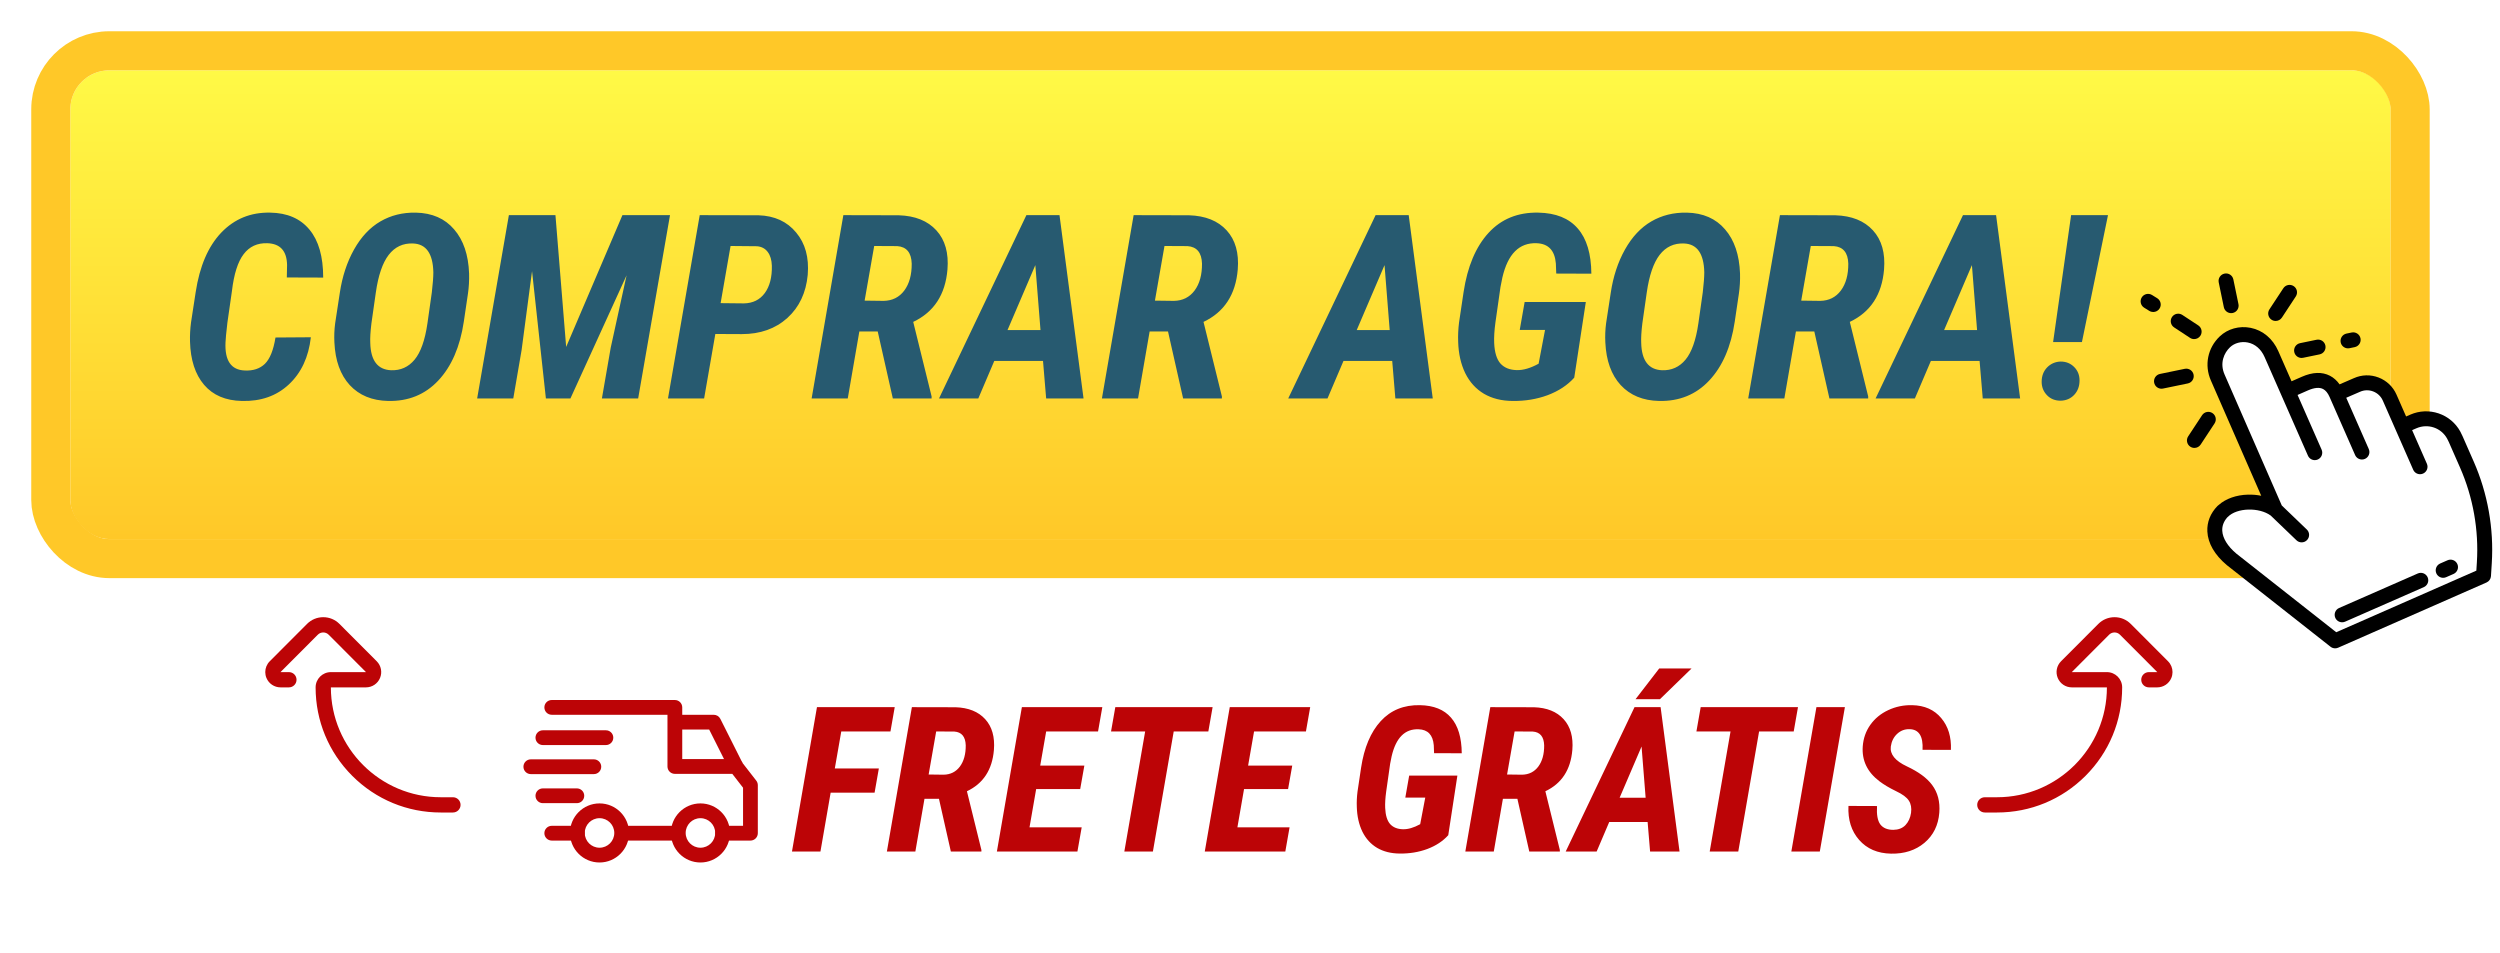 <svg width="320" height="122" viewBox="0 0 320 122" fill="none" xmlns="http://www.w3.org/2000/svg">
<g filter="url(#filter0_d)">
<rect x="9" y="5" width="297" height="60" rx="5" fill="url(#paint0_linear)"/>
<rect x="6.5" y="2.5" width="302" height="65" rx="7.5" stroke="#FFC828" stroke-width="5"/>
</g>
<g filter="url(#filter1_i)">
<path d="M39.79 39.169C39.5 41.715 38.56 43.729 36.97 45.211C35.391 46.683 33.388 47.387 30.96 47.322C28.876 47.279 27.265 46.592 26.126 45.26C24.987 43.928 24.386 42.08 24.321 39.717C24.3 38.911 24.343 38.1 24.45 37.284L25.046 33.4C25.551 30.081 26.642 27.541 28.317 25.779C30.004 24.017 32.093 23.163 34.585 23.217C36.766 23.249 38.442 23.974 39.613 25.392C40.784 26.799 41.369 28.846 41.369 31.531L36.712 31.515L36.745 29.92C36.712 28.115 35.869 27.186 34.215 27.132C32.937 27.089 31.927 27.557 31.186 28.534C30.444 29.501 29.945 31.075 29.687 33.255L29.107 37.3C28.956 38.589 28.876 39.432 28.865 39.83C28.758 42.15 29.574 43.348 31.314 43.423C32.399 43.477 33.264 43.192 33.909 42.569C34.553 41.935 35.004 40.812 35.262 39.201L39.79 39.169ZM49.684 47.322C47.621 47.279 45.983 46.602 44.769 45.292C43.566 43.981 42.911 42.161 42.803 39.83C42.76 39.024 42.792 38.208 42.9 37.38L43.496 33.481C43.808 31.397 44.415 29.549 45.317 27.938C46.219 26.327 47.342 25.129 48.685 24.345C50.027 23.561 51.542 23.185 53.228 23.217C55.312 23.26 56.945 23.974 58.127 25.36C59.319 26.735 59.959 28.62 60.044 31.016C60.066 31.918 60.018 32.772 59.899 33.578L59.368 37.171C58.884 40.394 57.794 42.907 56.097 44.712C54.41 46.506 52.273 47.376 49.684 47.322ZM55.275 33.416C55.404 32.31 55.468 31.456 55.468 30.855C55.415 28.459 54.55 27.229 52.874 27.165C51.585 27.111 50.543 27.6 49.748 28.631C48.964 29.651 48.416 31.257 48.105 33.449L47.541 37.397C47.412 38.46 47.363 39.292 47.395 39.894C47.449 42.15 48.335 43.315 50.054 43.391C51.279 43.434 52.283 42.982 53.067 42.037C53.852 41.092 54.399 39.545 54.711 37.397L55.275 33.416ZM71.098 23.539L72.468 40.41L79.67 23.539H85.761L81.685 47H77.044L78.172 40.506L80.202 31.241L73.016 47H69.874L68.101 30.709L66.764 40.812L65.7 47H61.076L65.136 23.539H71.098ZM91.562 38.75L90.128 47H85.503L89.564 23.539L97.089 23.555C99.141 23.62 100.747 24.355 101.907 25.763C103.078 27.159 103.572 28.964 103.389 31.177C103.174 33.476 102.304 35.318 100.779 36.704C99.253 38.079 97.309 38.766 94.946 38.766L91.562 38.75ZM92.239 34.802L95.22 34.834C96.369 34.813 97.261 34.373 97.894 33.513C98.528 32.643 98.829 31.477 98.797 30.017C98.775 29.275 98.598 28.685 98.265 28.244C97.932 27.804 97.47 27.562 96.879 27.519L93.512 27.487L92.239 34.802ZM112.348 38.428H109.996L108.513 47H103.889L107.949 23.539L115.039 23.555C117.134 23.62 118.74 24.264 119.857 25.489C120.974 26.713 121.447 28.384 121.275 30.5C121.006 33.712 119.545 35.946 116.892 37.203L119.245 46.742V47H114.282L112.348 38.428ZM110.672 34.48L113.105 34.512C114.223 34.491 115.104 34.05 115.748 33.191C116.393 32.321 116.709 31.171 116.699 29.743C116.656 28.335 116.038 27.589 114.846 27.503L111.897 27.487L110.672 34.48ZM133.505 42.198H127.269L125.223 47H120.195L131.378 23.539H135.616L138.693 47H133.908L133.505 42.198ZM128.961 38.251H133.183L132.522 29.936L128.961 38.251ZM149.505 38.428H147.153L145.67 47H141.046L145.106 23.539L152.196 23.555C154.291 23.62 155.897 24.264 157.014 25.489C158.131 26.713 158.604 28.384 158.432 30.5C158.164 33.712 156.703 35.946 154.049 37.203L156.402 46.742V47H151.439L149.505 38.428ZM147.83 34.48L150.263 34.512C151.38 34.491 152.261 34.05 152.905 33.191C153.55 32.321 153.867 31.171 153.856 29.743C153.813 28.335 153.195 27.589 152.003 27.503L149.054 27.487L147.83 34.48ZM178.203 42.198H171.967L169.921 47H164.894L176.076 23.539H180.314L183.392 47H178.606L178.203 42.198ZM173.659 38.251H177.881L177.22 29.936L173.659 38.251ZM201.503 44.341C200.633 45.308 199.5 46.055 198.103 46.581C196.707 47.097 195.208 47.344 193.607 47.322C192.2 47.312 190.981 47.005 189.95 46.404C188.918 45.791 188.118 44.911 187.549 43.761C186.99 42.601 186.689 41.269 186.646 39.765C186.614 38.949 186.652 38.116 186.759 37.268L187.339 33.384C187.833 30.119 188.897 27.594 190.53 25.811C192.163 24.028 194.29 23.163 196.911 23.217C199.145 23.26 200.826 23.936 201.954 25.247C203.093 26.547 203.673 28.475 203.694 31.032L199.199 31.016L199.15 29.727C199.011 28.051 198.189 27.186 196.685 27.132C194.461 27.046 193 28.513 192.302 31.531L192.061 32.74L191.416 37.268C191.276 38.299 191.223 39.18 191.255 39.91C191.309 41.113 191.577 41.989 192.061 42.537C192.555 43.074 193.248 43.353 194.139 43.374C194.977 43.396 195.912 43.122 196.943 42.553L197.765 38.234H194.526L195.154 34.657H202.985L201.503 44.341ZM212.363 47.322C210.301 47.279 208.663 46.602 207.449 45.292C206.246 43.981 205.59 42.161 205.483 39.83C205.44 39.024 205.472 38.208 205.58 37.38L206.176 33.481C206.487 31.397 207.094 29.549 207.997 27.938C208.899 26.327 210.021 25.129 211.364 24.345C212.707 23.561 214.222 23.185 215.908 23.217C217.992 23.26 219.625 23.974 220.807 25.36C221.999 26.735 222.638 28.62 222.724 31.016C222.746 31.918 222.697 32.772 222.579 33.578L222.047 37.171C221.564 40.394 220.474 42.907 218.776 44.712C217.09 46.506 214.952 47.376 212.363 47.322ZM217.955 33.416C218.083 32.31 218.148 31.456 218.148 30.855C218.094 28.459 217.229 27.229 215.554 27.165C214.265 27.111 213.223 27.6 212.428 28.631C211.644 29.651 211.096 31.257 210.784 33.449L210.22 37.397C210.091 38.46 210.043 39.292 210.075 39.894C210.129 42.15 211.015 43.315 212.734 43.391C213.958 43.434 214.963 42.982 215.747 42.037C216.531 41.092 217.079 39.545 217.391 37.397L217.955 33.416ZM232.231 38.428H229.878L228.396 47H223.771L227.832 23.539L234.922 23.555C237.017 23.62 238.623 24.264 239.74 25.489C240.857 26.713 241.33 28.384 241.158 30.5C240.889 33.712 239.428 35.946 236.775 37.203L239.127 46.742V47H234.165L232.231 38.428ZM230.555 34.48L232.988 34.512C234.105 34.491 234.986 34.05 235.631 33.191C236.275 32.321 236.592 31.171 236.582 29.743C236.539 28.335 235.921 27.589 234.729 27.503L231.78 27.487L230.555 34.48ZM253.388 42.198H247.152L245.105 47H240.078L251.261 23.539H255.499L258.576 47H253.791L253.388 42.198ZM248.844 38.251H253.065L252.405 29.936L248.844 38.251ZM266.488 39.781H262.798L265.102 23.539H269.823L266.488 39.781ZM261.332 44.873C261.332 44.132 261.562 43.52 262.024 43.036C262.497 42.553 263.077 42.3 263.765 42.279C264.452 42.279 265.027 42.51 265.489 42.972C265.951 43.434 266.182 44.008 266.182 44.696C266.182 45.437 265.956 46.049 265.505 46.533C265.054 47.016 264.474 47.269 263.765 47.29C263.045 47.29 262.459 47.054 262.008 46.581C261.557 46.108 261.332 45.539 261.332 44.873Z" fill="#275A70"/>
</g>
<path d="M299.056 50.417C298.582 49.338 297.506 48.009 295.02 49.101L292.83 50.064L290.743 45.316C289.486 42.457 286.365 42.245 284.781 43.757C283.634 44.852 283.112 46.597 283.867 48.313L291.269 65.257C289.466 63.892 286.023 63.907 284.481 65.495L284.522 65.434C282.884 67.12 283.159 69.509 285.643 71.597L298.9 82.031L317.891 73.682L317.995 72.027C318.263 67.722 317.498 63.414 315.762 59.465L314.324 56.195C314.25 56.026 314.168 55.86 314.08 55.699C313.077 53.866 310.833 53.11 308.917 53.943L307.49 54.564L305.877 50.895C305.172 49.289 303.29 48.559 301.689 49.276L299.056 50.417Z" fill="white"/>
<path d="M316.636 59.081L315.198 55.811C315.113 55.617 315.019 55.425 314.918 55.24C314.318 54.144 313.334 53.319 312.147 52.916C310.964 52.515 309.681 52.569 308.535 53.067L307.981 53.308L307.273 51.698C307.273 51.698 307.273 51.697 307.273 51.697L306.752 50.511C306.306 49.497 305.491 48.719 304.457 48.321C303.428 47.925 302.308 47.954 301.303 48.402L299.465 49.198C299.125 48.715 298.712 48.346 298.231 48.096C297.225 47.576 296.015 47.62 294.635 48.227L293.319 48.805L291.617 44.932C290.924 43.355 289.637 42.273 288.088 41.964C286.631 41.672 285.148 42.085 284.12 43.066C282.577 44.538 282.134 46.749 282.99 48.696L289.439 63.459C288.899 63.349 288.33 63.3 287.752 63.313C286.253 63.35 284.904 63.828 284.001 64.632C283.941 64.67 283.886 64.716 283.835 64.768C282.927 65.703 282.48 66.833 282.541 68.038C282.617 69.543 283.476 71.027 285.027 72.33C285.034 72.336 285.042 72.343 285.051 72.349L298.307 82.783C298.479 82.918 298.688 82.987 298.899 82.987C299.029 82.987 299.16 82.961 299.283 82.906L318.275 74.558C318.602 74.414 318.822 74.099 318.844 73.742L318.948 72.087C319.225 67.649 318.426 63.152 316.636 59.081ZM308.891 60.129C309.049 60.487 309.399 60.7 309.767 60.7C309.895 60.7 310.026 60.674 310.151 60.619C310.634 60.407 310.854 59.842 310.642 59.359L308.751 55.058L309.298 54.82C310.776 54.177 312.471 54.752 313.24 56.158C313.315 56.295 313.385 56.437 313.448 56.58L314.886 59.85C316.553 63.643 317.298 67.833 317.04 71.968L316.973 73.042L299.039 80.926L286.246 70.856C285.136 69.92 284.498 68.885 284.45 67.941C284.419 67.329 284.629 66.759 285.074 66.244C285.106 66.219 285.137 66.191 285.166 66.161C286.311 64.982 289.164 64.901 290.655 65.994L293.948 69.156C294.133 69.334 294.371 69.423 294.61 69.423C294.861 69.423 295.111 69.325 295.299 69.129C295.665 68.749 295.653 68.143 295.272 67.778L292.068 64.7L284.741 47.928C284.099 46.468 284.681 45.173 285.44 44.449C286.009 43.906 286.88 43.672 287.714 43.839C288.657 44.027 289.422 44.689 289.867 45.701L295.417 58.326C295.575 58.684 295.925 58.898 296.293 58.898C296.421 58.898 296.552 58.872 296.677 58.817C297.16 58.604 297.38 58.04 297.167 57.557L294.089 50.555L295.404 49.977C296.23 49.614 296.885 49.552 297.353 49.794C297.683 49.965 297.962 50.304 298.181 50.802L301.454 58.248C301.611 58.606 301.962 58.819 302.329 58.819C302.458 58.819 302.588 58.793 302.714 58.738C303.197 58.526 303.417 57.962 303.204 57.478L300.318 50.913L302.069 50.154C302.073 50.152 302.076 50.151 302.08 50.149C302.618 49.908 303.218 49.892 303.77 50.105C304.325 50.319 304.763 50.736 305.002 51.28L308.891 60.129Z" fill="black"/>
<path d="M312.726 73.96C312.358 73.96 312.008 73.746 311.85 73.388C311.638 72.904 311.858 72.34 312.342 72.128L313.285 71.715C313.768 71.502 314.332 71.722 314.544 72.206C314.756 72.689 314.536 73.253 314.053 73.465L313.11 73.879C312.985 73.934 312.854 73.96 312.726 73.96Z" fill="black"/>
<path d="M299.793 79.653C299.425 79.653 299.074 79.439 298.917 79.081C298.705 78.597 298.925 78.034 299.408 77.822L309.479 73.404C309.963 73.192 310.527 73.412 310.738 73.896C310.95 74.379 310.731 74.943 310.247 75.155L300.176 79.573C300.051 79.627 299.921 79.653 299.793 79.653Z" fill="black"/>
<path d="M285.587 40.083C285.143 40.083 284.745 39.772 284.651 39.321L283.997 36.149C283.89 35.632 284.222 35.127 284.739 35.02C285.256 34.913 285.762 35.246 285.869 35.763L286.524 38.934C286.63 39.451 286.298 39.957 285.781 40.063C285.716 40.077 285.651 40.083 285.587 40.083Z" fill="black"/>
<path d="M275.615 39.937C275.444 39.937 275.27 39.891 275.113 39.794L274.453 39.385C274.004 39.107 273.865 38.518 274.143 38.069C274.421 37.62 275.011 37.482 275.459 37.76L276.12 38.169C276.569 38.447 276.707 39.036 276.429 39.484C276.248 39.777 275.935 39.937 275.615 39.937Z" fill="black"/>
<path d="M280.85 43.405C280.67 43.405 280.487 43.354 280.325 43.247L278.286 41.906C277.845 41.616 277.723 41.023 278.013 40.582C278.303 40.141 278.896 40.019 279.337 40.309L281.376 41.65C281.817 41.94 281.94 42.533 281.649 42.974C281.466 43.253 281.161 43.405 280.85 43.405Z" fill="black"/>
<path d="M276.67 49.756C276.226 49.756 275.828 49.445 275.735 48.993C275.628 48.476 275.961 47.97 276.478 47.864L279.649 47.209C280.166 47.102 280.672 47.435 280.778 47.952C280.885 48.469 280.553 48.974 280.036 49.081L276.864 49.736C276.799 49.749 276.734 49.756 276.67 49.756Z" fill="black"/>
<path d="M280.885 57.334C280.705 57.334 280.522 57.283 280.36 57.177C279.919 56.887 279.797 56.294 280.087 55.853L281.866 53.148C282.156 52.706 282.749 52.584 283.19 52.874C283.631 53.164 283.754 53.757 283.464 54.198L281.684 56.904C281.501 57.183 281.196 57.334 280.885 57.334Z" fill="black"/>
<path d="M294.6 45.817C294.156 45.817 293.758 45.506 293.664 45.054C293.558 44.537 293.89 44.032 294.407 43.925L296.521 43.488C297.039 43.381 297.544 43.714 297.651 44.231C297.758 44.748 297.425 45.254 296.908 45.361L294.794 45.797C294.729 45.81 294.664 45.817 294.6 45.817Z" fill="black"/>
<path d="M300.545 44.59C300.101 44.59 299.703 44.279 299.61 43.827C299.503 43.31 299.836 42.804 300.353 42.697L301.013 42.561C301.531 42.454 302.036 42.787 302.143 43.304C302.25 43.821 301.917 44.327 301.4 44.433L300.739 44.57C300.674 44.583 300.609 44.59 300.545 44.59Z" fill="black"/>
<path d="M291.283 41.082C291.103 41.082 290.921 41.032 290.759 40.925C290.318 40.635 290.195 40.042 290.485 39.601L292.265 36.896C292.555 36.455 293.148 36.332 293.589 36.622C294.03 36.912 294.152 37.505 293.862 37.946L292.083 40.652C291.899 40.931 291.594 41.082 291.283 41.082Z" fill="black"/>
<g clip-path="url(#clip0)">
<path d="M89.656 102.836C87.571 102.836 85.875 104.532 85.875 106.617C85.875 108.703 87.571 110.399 89.656 110.399C91.742 110.399 93.438 108.703 93.438 106.617C93.438 104.532 91.742 102.836 89.656 102.836ZM89.656 108.508C88.614 108.508 87.766 107.66 87.766 106.617C87.766 105.575 88.614 104.727 89.656 104.727C90.699 104.727 91.547 105.575 91.547 106.617C91.547 107.66 90.699 108.508 89.656 108.508Z" fill="#BC0406"/>
<path d="M76.739 102.836C74.653 102.836 72.957 104.532 72.957 106.617C72.957 108.703 74.653 110.399 76.739 110.399C78.824 110.399 80.52 108.703 80.52 106.617C80.52 104.532 78.824 102.836 76.739 102.836ZM76.739 108.508C75.696 108.508 74.848 107.66 74.848 106.617C74.848 105.575 75.696 104.727 76.739 104.727C77.781 104.727 78.629 105.575 78.629 106.617C78.629 107.66 77.781 108.508 76.739 108.508Z" fill="#BC0406"/>
<path d="M92.203 92.012C92.042 91.693 91.715 91.492 91.358 91.492H86.379V93.382H90.775L93.349 98.503L95.039 97.653L92.203 92.012Z" fill="#BC0406"/>
<path d="M86.821 105.704H79.668V107.594H86.821V105.704Z" fill="#BC0406"/>
<path d="M73.902 105.704H70.625C70.103 105.704 69.68 106.127 69.68 106.649C69.68 107.171 70.103 107.594 70.625 107.594H73.902C74.425 107.594 74.848 107.171 74.848 106.649C74.848 106.127 74.424 105.704 73.902 105.704Z" fill="#BC0406"/>
<path d="M96.803 99.924L94.943 97.529C94.764 97.299 94.489 97.164 94.197 97.164H87.327V90.546C87.327 90.024 86.903 89.601 86.381 89.601H70.625C70.103 89.601 69.68 90.024 69.68 90.546C69.68 91.068 70.103 91.491 70.625 91.491H85.436V98.109C85.436 98.631 85.859 99.054 86.381 99.054H93.734L95.11 100.828V105.703H92.495C91.973 105.703 91.549 106.127 91.549 106.649C91.549 107.171 91.973 107.594 92.495 107.594H96.056C96.578 107.594 97.001 107.171 97.001 106.649V100.504C97.001 100.294 96.931 100.09 96.803 99.924Z" fill="#BC0406"/>
<path d="M73.837 100.914H69.488C68.966 100.914 68.543 101.337 68.543 101.859C68.543 102.382 68.966 102.805 69.488 102.805H73.837C74.359 102.805 74.782 102.382 74.782 101.859C74.782 101.337 74.359 100.914 73.837 100.914Z" fill="#BC0406"/>
<path d="M76.013 97.195H67.945C67.423 97.195 67 97.618 67 98.141C67 98.663 67.423 99.086 67.945 99.086H76.013C76.535 99.086 76.958 98.663 76.958 98.141C76.958 97.619 76.535 97.195 76.013 97.195Z" fill="#BC0406"/>
<path d="M77.556 93.477H69.488C68.966 93.477 68.543 93.9 68.543 94.422C68.543 94.945 68.966 95.368 69.488 95.368H77.556C78.078 95.368 78.501 94.945 78.501 94.422C78.501 93.9 78.078 93.477 77.556 93.477Z" fill="#BC0406"/>
</g>
<path d="M111.947 101.459H106.323L105.016 109H101.372L104.571 90.516H114.524L113.979 93.626H107.682L106.856 98.361H112.493L111.947 101.459ZM120.187 102.246H118.333L117.165 109H113.521L116.721 90.516L122.307 90.528C123.957 90.579 125.222 91.087 126.103 92.052C126.983 93.017 127.355 94.333 127.22 96C127.008 98.531 125.857 100.291 123.767 101.281L125.62 108.797V109H121.71L120.187 102.246ZM118.866 99.136L120.783 99.161C121.663 99.144 122.357 98.797 122.865 98.12C123.373 97.435 123.623 96.529 123.614 95.403C123.58 94.295 123.094 93.706 122.154 93.639L119.831 93.626L118.866 99.136ZM138.265 101.002H132.628L131.777 105.902H138.455L137.909 109H127.601L130.8 90.516H141.096L140.55 93.626H133.91L133.148 97.993H138.798L138.265 101.002ZM154.667 93.626H150.236L147.57 109H143.914L146.58 93.626H142.213L142.759 90.516H155.213L154.667 93.626ZM164.874 101.002H159.237L158.387 105.902H165.064L164.519 109H154.21L157.409 90.516H167.705L167.159 93.626H160.52L159.758 97.993H165.407L164.874 101.002ZM185.377 106.905C184.691 107.667 183.799 108.255 182.698 108.67C181.598 109.076 180.417 109.271 179.156 109.254C178.048 109.245 177.087 109.004 176.274 108.53C175.462 108.048 174.831 107.354 174.383 106.448C173.943 105.534 173.706 104.485 173.672 103.3C173.646 102.657 173.676 102.001 173.761 101.332L174.218 98.272C174.607 95.7 175.445 93.711 176.731 92.306C178.018 90.901 179.694 90.219 181.759 90.262C183.519 90.296 184.844 90.829 185.732 91.861C186.63 92.885 187.087 94.405 187.104 96.419L183.562 96.406L183.523 95.391C183.413 94.07 182.766 93.389 181.581 93.347C179.829 93.279 178.678 94.434 178.128 96.812L177.938 97.765L177.43 101.332C177.32 102.145 177.277 102.839 177.303 103.414C177.345 104.362 177.557 105.052 177.938 105.483C178.327 105.907 178.873 106.127 179.575 106.144C180.235 106.16 180.972 105.945 181.784 105.496L182.432 102.094H179.88L180.375 99.275H186.545L185.377 106.905ZM194.226 102.246H192.372L191.204 109H187.561L190.76 90.516L196.346 90.528C197.996 90.579 199.261 91.087 200.142 92.052C201.022 93.017 201.394 94.333 201.259 96C201.047 98.531 199.896 100.291 197.806 101.281L199.659 108.797V109H195.749L194.226 102.246ZM192.905 99.136L194.822 99.161C195.702 99.144 196.396 98.797 196.904 98.12C197.412 97.435 197.662 96.529 197.653 95.403C197.619 94.295 197.133 93.706 196.193 93.639L193.87 93.626L192.905 99.136ZM210.895 105.217H205.981L204.369 109H200.408L209.219 90.516H212.558L214.982 109H211.212L210.895 105.217ZM207.314 102.106H210.641L210.12 95.556L207.314 102.106ZM212.38 85.564H216.519L212.469 89.5H209.346L212.38 85.564ZM229.595 93.626H225.164L222.498 109H218.842L221.508 93.626H217.141L217.687 90.516H230.141L229.595 93.626ZM232.934 109H229.29L232.502 90.516H236.146L232.934 109ZM244.613 104.049C244.698 103.423 244.605 102.902 244.334 102.487C244.072 102.064 243.517 101.654 242.671 101.256C241.833 100.85 241.131 100.431 240.563 99.999C239.015 98.823 238.304 97.337 238.431 95.543C238.507 94.51 238.828 93.592 239.396 92.788C239.971 91.976 240.737 91.345 241.693 90.897C242.65 90.448 243.674 90.236 244.766 90.262C246.348 90.296 247.584 90.846 248.473 91.912C249.37 92.97 249.785 94.329 249.717 95.987L246.086 95.975C246.179 94.24 245.625 93.359 244.423 93.334C243.805 93.317 243.272 93.52 242.823 93.943C242.383 94.358 242.117 94.895 242.023 95.556C241.896 96.546 242.582 97.392 244.08 98.095C245.578 98.797 246.653 99.588 247.305 100.469C248.033 101.442 248.341 102.627 248.231 104.023C248.104 105.632 247.47 106.918 246.327 107.883C245.185 108.839 243.758 109.3 242.049 109.267C240.331 109.233 238.972 108.649 237.974 107.515C236.975 106.381 236.518 104.929 236.603 103.16L240.259 103.173C240.191 104.265 240.331 105.048 240.678 105.521C241.033 105.987 241.588 106.22 242.341 106.22C243.001 106.211 243.521 106.008 243.902 105.61C244.283 105.204 244.52 104.684 244.613 104.049Z" fill="#BC0406"/>
<g clip-path="url(#clip1)">
<path d="M33.954 86.025C33.954 85.517 34.152 85.019 34.527 84.644L39.3 79.861C39.854 79.306 40.591 79 41.375 79C42.159 79 42.896 79.306 43.45 79.861L48.223 84.644C48.784 85.206 48.95 86.044 48.645 86.778C48.341 87.511 47.633 87.984 46.84 87.984L42.352 87.984C42.352 95.738 48.66 102.047 56.414 102.047L57.977 102.047C58.516 102.047 58.953 102.484 58.953 103.023C58.953 103.563 58.516 104 57.977 104L56.414 104C52.136 104 48.114 102.334 45.089 99.309C42.064 96.284 40.398 92.262 40.398 87.984C40.398 86.907 41.275 86.031 42.351 86.031L46.84 86.031C46.84 86.031 46.84 86.031 46.84 86.031C46.841 86.029 46.842 86.027 46.843 86.026C46.842 86.025 46.841 86.024 46.84 86.024L42.067 81.24C41.882 81.055 41.636 80.953 41.375 80.953C41.113 80.953 40.867 81.055 40.682 81.24L35.909 86.024L35.907 86.026C35.908 86.027 35.908 86.029 35.909 86.031C35.909 86.031 35.91 86.031 35.91 86.031L36.98 86.031C37.52 86.031 37.957 86.468 37.957 87.008C37.957 87.547 37.52 87.984 36.98 87.984L35.91 87.984C35.117 87.984 34.408 87.511 34.104 86.778C34.003 86.534 33.954 86.278 33.954 86.025Z" fill="#BC0406"/>
</g>
<g clip-path="url(#clip2)">
<path d="M278.082 86.025C278.082 85.517 277.884 85.019 277.509 84.644L272.736 79.861C272.182 79.306 271.445 79 270.661 79C269.877 79 269.14 79.306 268.586 79.861L263.813 84.644C263.251 85.206 263.086 86.044 263.39 86.778C263.694 87.511 264.403 87.984 265.196 87.984L269.684 87.984C269.684 95.738 263.375 102.047 255.621 102.047L254.059 102.047C253.519 102.047 253.082 102.484 253.082 103.023C253.082 103.563 253.519 104 254.059 104L255.621 104C259.899 104 263.921 102.334 266.946 99.309C269.971 96.284 271.637 92.262 271.637 87.984C271.637 86.907 270.761 86.031 269.684 86.031L265.196 86.031C265.195 86.031 265.195 86.031 265.195 86.031C265.194 86.029 265.193 86.027 265.193 86.026C265.194 86.025 265.194 86.024 265.195 86.024L269.968 81.24C270.153 81.055 270.399 80.953 270.661 80.953C270.923 80.953 271.168 81.055 271.353 81.24L276.127 86.024L276.129 86.026C276.128 86.027 276.128 86.029 276.127 86.031C276.127 86.031 276.126 86.031 276.126 86.031L275.056 86.031C274.516 86.031 274.079 86.468 274.079 87.008C274.079 87.547 274.516 87.984 275.056 87.984L276.126 87.984C276.919 87.984 277.627 87.511 277.932 86.778C278.033 86.534 278.082 86.278 278.082 86.025Z" fill="#BC0406"/>
</g>
<defs>
<filter id="filter0_d" x="0" y="0" width="315" height="78" filterUnits="userSpaceOnUse" color-interpolation-filters="sRGB">
<feFlood flood-opacity="0" result="BackgroundImageFix"/>
<feColorMatrix in="SourceAlpha" type="matrix" values="0 0 0 0 0 0 0 0 0 0 0 0 0 0 0 0 0 0 127 0"/>
<feOffset dy="4"/>
<feGaussianBlur stdDeviation="2"/>
<feColorMatrix type="matrix" values="0 0 0 0 0 0 0 0 0 0 0 0 0 0 0 0 0 0 0.25 0"/>
<feBlend mode="normal" in2="BackgroundImageFix" result="effect1_dropShadow"/>
<feBlend mode="normal" in="SourceGraphic" in2="effect1_dropShadow" result="shape"/>
</filter>
<filter id="filter1_i" x="24.316" y="23.214" width="245.507" height="28.112" filterUnits="userSpaceOnUse" color-interpolation-filters="sRGB">
<feFlood flood-opacity="0" result="BackgroundImageFix"/>
<feBlend mode="normal" in="SourceGraphic" in2="BackgroundImageFix" result="shape"/>
<feColorMatrix in="SourceAlpha" type="matrix" values="0 0 0 0 0 0 0 0 0 0 0 0 0 0 0 0 0 0 127 0" result="hardAlpha"/>
<feOffset dy="4"/>
<feGaussianBlur stdDeviation="2"/>
<feComposite in2="hardAlpha" operator="arithmetic" k2="-1" k3="1"/>
<feColorMatrix type="matrix" values="0 0 0 0 0 0 0 0 0 0 0 0 0 0 0 0 0 0 0.25 0"/>
<feBlend mode="normal" in2="shape" result="effect1_innerShadow"/>
</filter>
<linearGradient id="paint0_linear" x1="157.5" y1="5" x2="157.5" y2="65" gradientUnits="userSpaceOnUse">
<stop stop-color="#FFF946"/>
<stop offset="1" stop-color="#FFC828"/>
</linearGradient>
<clipPath id="clip0">
<rect width="30" height="30" fill="white" transform="translate(67 85)"/>
</clipPath>
<clipPath id="clip1">
<rect width="25" height="25" fill="white" transform="translate(59 79) rotate(90)"/>
</clipPath>
<clipPath id="clip2">
<rect width="43" height="42" fill="white" transform="matrix(-4.37114e-08 1 1 4.37114e-08 253 79)"/>
</clipPath>
</defs>
</svg>
